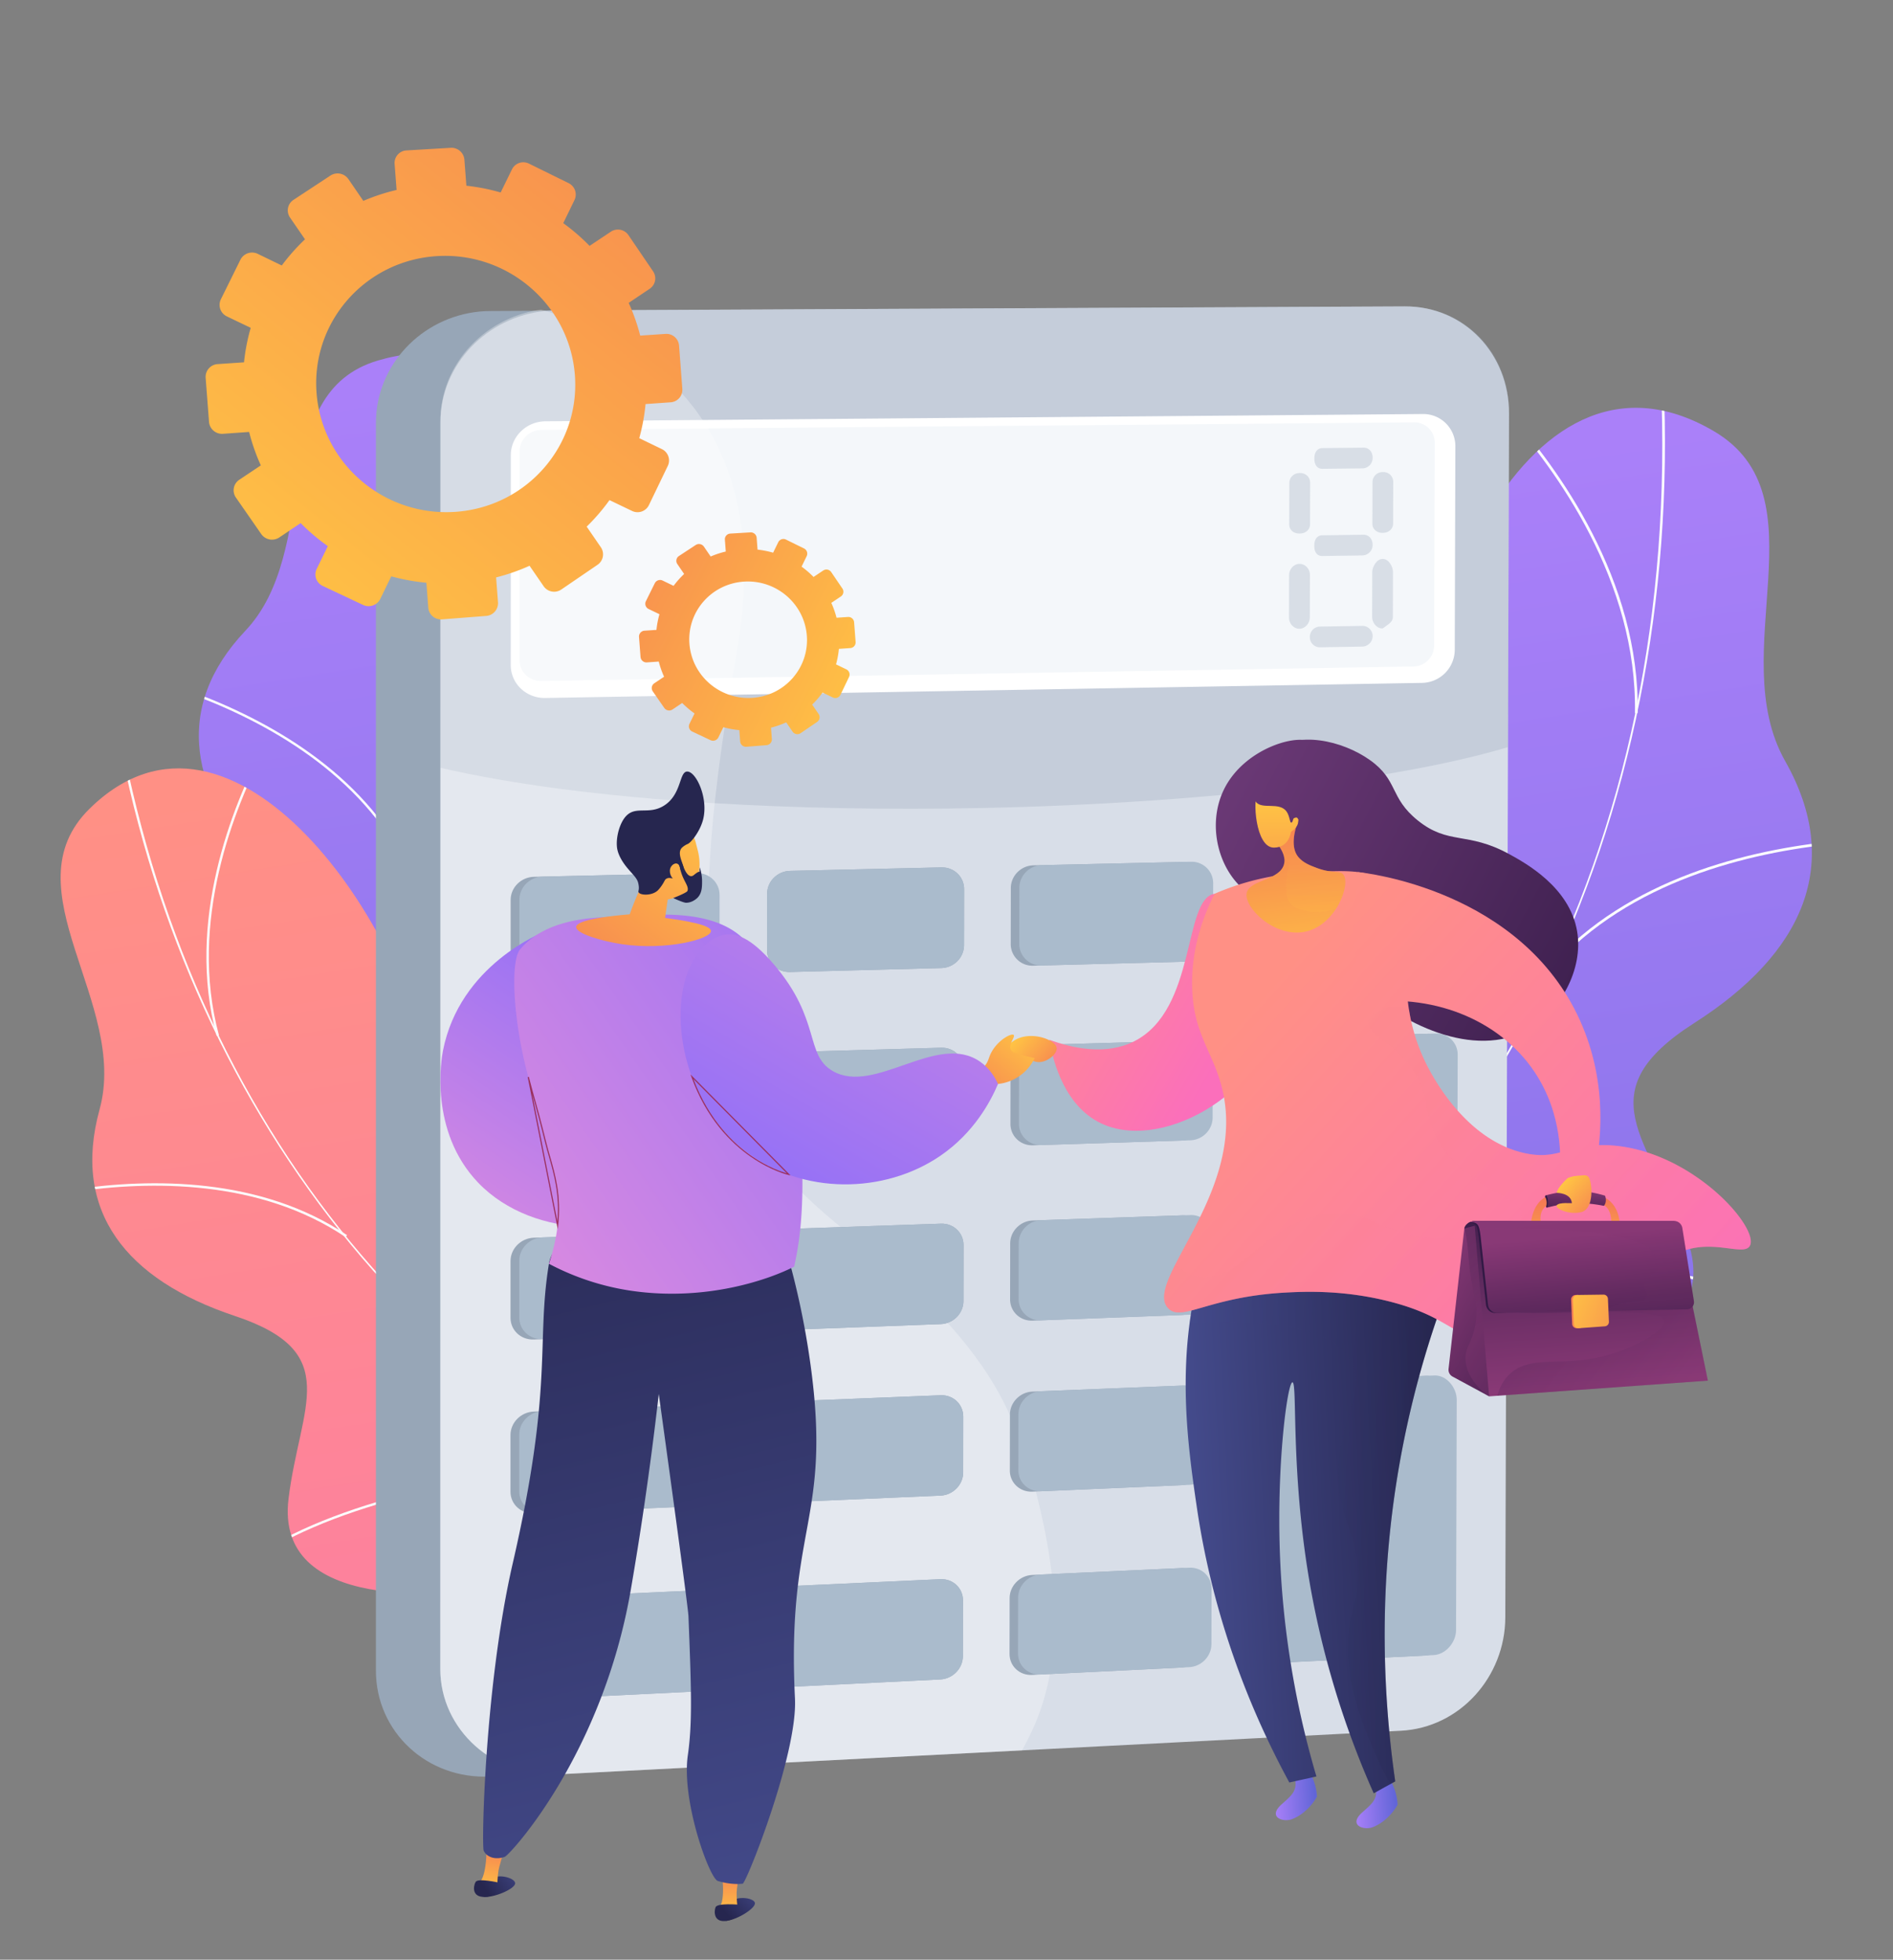 <svg xmlns="http://www.w3.org/2000/svg" xmlns:xlink="http://www.w3.org/1999/xlink" viewBox="0 0 2794.24 2892.15"><rect x="0" y="0" width="2794.24" height="2892.15" fill="#808080" stroke="none"/><defs><style>.cls-1{fill:url(#linear-gradient);}.cls-2{fill:url(#linear-gradient-2);}.cls-3{fill:url(#linear-gradient-3);}.cls-4{isolation:isolate;}.cls-18,.cls-5{mix-blend-mode:soft-light;}.cls-6{clip-path:url(#clip-path);}.cls-7{fill:#fcfdfe;}.cls-8{clip-path:url(#clip-path-2);}.cls-9{clip-path:url(#clip-path-3);}.cls-10,.cls-17{fill:#97a6b7;}.cls-11{fill:#d8dee8;}.cls-12,.cls-16,.cls-17,.cls-18,.cls-33,.cls-40{opacity:0.3;}.cls-12,.cls-15,.cls-23,.cls-29,.cls-33,.cls-40,.cls-42,.cls-46{mix-blend-mode:multiply;}.cls-13,.cls-18{fill:#fff;}.cls-14{fill:#f4f7fa;}.cls-19{fill:#abc;}.cls-20{fill:url(#linear-gradient-7);}.cls-21{fill:url(#linear-gradient-8);}.cls-22{fill:url(#linear-gradient-9);}.cls-23{opacity:0.25;fill:url(#linear-gradient-10);}.cls-24{fill:url(#linear-gradient-11);}.cls-25{fill:url(#linear-gradient-12);}.cls-26{fill:url(#linear-gradient-13);}.cls-27{fill:url(#linear-gradient-14);}.cls-28{fill:url(#linear-gradient-15);}.cls-29{opacity:0.4;fill:url(#linear-gradient-16);}.cls-30{fill:url(#linear-gradient-17);}.cls-31{fill:url(#linear-gradient-18);}.cls-32{fill:url(#linear-gradient-19);}.cls-33{fill:url(#linear-gradient-20);}.cls-34{fill:url(#linear-gradient-21);}.cls-35{fill:url(#linear-gradient-22);}.cls-36{fill:url(#linear-gradient-23);}.cls-37{fill:url(#linear-gradient-24);}.cls-38{fill:url(#linear-gradient-25);}.cls-39{fill:url(#linear-gradient-26);}.cls-40{fill:url(#linear-gradient-27);}.cls-41{fill:url(#linear-gradient-28);}.cls-42{opacity:0.2;}.cls-43{fill:url(#linear-gradient-29);}.cls-44{fill:url(#linear-gradient-30);}.cls-45{fill:url(#linear-gradient-31);}.cls-46{opacity:0.1;fill:url(#linear-gradient-32);}.cls-47{fill:url(#linear-gradient-33);}.cls-48{fill:url(#linear-gradient-34);}.cls-49{fill:url(#linear-gradient-35);}.cls-50{fill:url(#linear-gradient-36);}.cls-51{fill:url(#linear-gradient-37);}.cls-52{fill:url(#linear-gradient-38);}.cls-53{fill:url(#linear-gradient-39);}.cls-54{fill:url(#linear-gradient-40);}.cls-55{fill:url(#linear-gradient-41);}.cls-56{fill:url(#linear-gradient-42);}.cls-57{fill:url(#linear-gradient-43);}.cls-58{fill:url(#linear-gradient-44);}.cls-59{fill:url(#linear-gradient-45);}.cls-60{fill:url(#linear-gradient-46);}.cls-61{fill:url(#linear-gradient-47);}.cls-62{fill:#26264f;}.cls-63{fill:url(#linear-gradient-48);}.cls-64{fill:#9b305e;}.cls-65{fill:url(#linear-gradient-49);}.cls-66{fill:url(#linear-gradient-50);}.cls-67{fill:url(#linear-gradient-51);}</style><linearGradient id="linear-gradient" x1="532.76" y1="581.06" x2="1008.02" y2="3619.35" gradientUnits="userSpaceOnUse"><stop offset="0" stop-color="#aa80f9"/><stop offset="1" stop-color="#6165d7"/></linearGradient><linearGradient id="linear-gradient-2" x1="573.2" y1="1125.93" x2="997.91" y2="3841.03" gradientUnits="userSpaceOnUse"><stop offset="0" stop-color="#ff9085"/><stop offset="1" stop-color="#fb6fbb"/></linearGradient><linearGradient id="linear-gradient-3" x1="1980.07" y1="713.69" x2="2441.58" y2="3664.05" xlink:href="#linear-gradient"/><clipPath id="clip-path"><path class="cls-1" d="M844.53,2115c16.51,2.79,54.88-5.68,64-12,60.5-42.15,178.91-113.69,197.24-189.45,3.13-12.93-50.07-42.07-54.47-56.17-29.41-26.81-41.28-34.28-56.72-73.51-45.58-115.79,176.67-239.27-1-360.74-130.13-89-266.79-76.5-183.13-295.14s30.76-679.74-252.66-595.92c-162.66,48.11-83.22,280-195.63,398.84-106.82,112.94-83.84,239.77,33.21,362.85s22.75,161.43-57,275.41c-95.76,136.91,129.81,235.19,237.82,271.69C663.17,1870.23,864.83,2003.74,844.53,2115Z"/></clipPath><clipPath id="clip-path-2"><path class="cls-2" d="M1129.17,2456c15.88-5.28,45.77-30.79,50.82-40.65,33.61-65.63,104.51-184.42,85.09-259.91-3.31-12.89-64-13.61-74.47-24-38.56-9.84-52.55-10.87-84.61-38.24-94.64-80.8,43.52-294.22-170.38-318-156.68-17.39-271.45,57.84-300.35-174.47S343,986.31,132.23,1193.47c-121,118.9,58.11,286.27,14.73,444-41.23,149.88,38.66,251,199.81,304.68S442.7,2074,425.89,2212c-20.2,165.86,225.1,146.62,337.59,128.08C854.07,2325.18,1094.81,2348.28,1129.17,2456Z"/></clipPath><clipPath id="clip-path-3"><path class="cls-3" d="M1790.62,2283.17c-18.74-1.4-58.25-21-66.45-30.32-54.55-62.2-164.25-172-163.81-259.5.08-14.94,65.88-32.34,74.47-46.51,39.26-21.28,54.2-26.23,81.59-64.79,80.85-113.86-128-308.24,98.28-392.69,165.73-61.86,311.23-11.45,279-272.16s149.64-748.73,435.78-581.06c164.23,96.23,15.21,327.42,105.64,487.17,85.93,151.81,26.72,283.77-133.94,386.3s-68.27,169.72-12.14,315.35c67.42,174.94-204.77,221.23-332.26,231.88C2054.12,2065.41,1798.49,2156.52,1790.62,2283.17Z"/></clipPath><linearGradient id="linear-gradient-7" x1="1820.19" y1="2738.49" x2="1882.13" y2="2738.49" gradientTransform="matrix(1, -0.05, 0.05, 1, -77.95, -4.25)" xlink:href="#linear-gradient"/><linearGradient id="linear-gradient-8" x1="1938.45" y1="2756.5" x2="2000.39" y2="2756.5" gradientTransform="matrix(1, -0.05, 0.05, 1, -77.95, -4.25)" xlink:href="#linear-gradient"/><linearGradient id="linear-gradient-9" x1="1718.9" y1="2293.12" x2="2095.45" y2="2293.12" gradientTransform="matrix(1, -0.05, 0.05, 1, -77.95, -4.25)" gradientUnits="userSpaceOnUse"><stop offset="0" stop-color="#444b8c"/><stop offset="1" stop-color="#26264f"/></linearGradient><linearGradient id="linear-gradient-10" x1="1774.7" y1="2095.43" x2="2138.43" y2="2095.43" gradientTransform="translate(115.34 -45.72) rotate(3.96)" xlink:href="#linear-gradient-9"/><linearGradient id="linear-gradient-11" x1="2499.34" y1="1533.07" x2="1792.31" y2="1160.48" gradientTransform="translate(6.81)" gradientUnits="userSpaceOnUse"><stop offset="0" stop-color="#311944"/><stop offset="1" stop-color="#6b3976"/></linearGradient><linearGradient id="linear-gradient-12" x1="1736.4" y1="1227.02" x2="2090.99" y2="1384.61" gradientTransform="translate(-114.44 -59.87) rotate(6.29)" xlink:href="#linear-gradient-2"/><linearGradient id="linear-gradient-13" x1="2491.27" y1="1548.38" x2="1784.25" y2="1175.79" xlink:href="#linear-gradient-11"/><linearGradient id="linear-gradient-14" x1="1796.92" y1="1537.21" x2="2451.61" y2="2129.54" xlink:href="#linear-gradient-2"/><linearGradient id="linear-gradient-15" x1="311.97" y1="1462.41" x2="323.25" y2="1162.01" gradientTransform="matrix(-1, 0.09, 0.09, 1, 2113.08, -42.89)" gradientUnits="userSpaceOnUse"><stop offset="0" stop-color="#ffc444"/><stop offset="1" stop-color="#f36f56"/></linearGradient><linearGradient id="linear-gradient-16" x1="1919.66" y1="1399.2" x2="1928.9" y2="1153.18" gradientTransform="translate(6.81)" xlink:href="#linear-gradient-15"/><linearGradient id="linear-gradient-17" x1="50.18" y1="1160.82" x2="47.13" y2="1405.87" gradientTransform="matrix(-1, 0, 0, 1.04, 1939.68, -26.49)" xlink:href="#linear-gradient-15"/><linearGradient id="linear-gradient-18" x1="2514.9" y1="1503.55" x2="1807.88" y2="1130.96" xlink:href="#linear-gradient-11"/><linearGradient id="linear-gradient-19" x1="1498.26" y1="1533.31" x2="1569.97" y2="1598.19" gradientTransform="matrix(1, 0, 0, 1, 0, 0)" xlink:href="#linear-gradient-15"/><linearGradient id="linear-gradient-20" x1="1793.09" y1="1541.45" x2="2447.77" y2="2133.79" xlink:href="#linear-gradient-2"/><linearGradient id="linear-gradient-21" x1="2371.48" y1="1878.24" x2="2379.68" y2="1756.12" gradientTransform="matrix(1, 0, 0, 1, 0, 0)" xlink:href="#linear-gradient-15"/><linearGradient id="linear-gradient-22" x1="2321.32" y1="1837.07" x2="2327.19" y2="1749.7" gradientUnits="userSpaceOnUse"><stop offset="0.1" stop-color="#311944"/><stop offset="0.27" stop-color="#371b47"/><stop offset="0.48" stop-color="#462150"/><stop offset="0.72" stop-color="#612a5f"/><stop offset="0.97" stop-color="#853774"/><stop offset="1" stop-color="#893976"/></linearGradient><linearGradient id="linear-gradient-23" x1="2284.48" y1="1774.25" x2="2350.45" y2="1809.62" xlink:href="#linear-gradient-22"/><linearGradient id="linear-gradient-24" x1="2264.52" y1="1893.08" x2="2273.87" y2="1753.88" gradientTransform="matrix(1, 0, 0, 1, 0, 0)" xlink:href="#linear-gradient-15"/><linearGradient id="linear-gradient-25" x1="2180.93" y1="1882.32" x2="2144.47" y2="1549.06" gradientUnits="userSpaceOnUse"><stop offset="0.1" stop-color="#311944"/><stop offset="0.69" stop-color="#6d2f66"/><stop offset="1" stop-color="#893976"/></linearGradient><linearGradient id="linear-gradient-26" x1="2343.83" y1="2022.4" x2="2097.04" y2="1884.98" gradientUnits="userSpaceOnUse"><stop offset="0" stop-color="#311944"/><stop offset="1" stop-color="#893976"/></linearGradient><linearGradient id="linear-gradient-27" x1="2121.64" y1="1832.88" x2="2195" y2="1955.9" xlink:href="#linear-gradient-26"/><linearGradient id="linear-gradient-28" x1="2331.18" y1="1685.73" x2="2357.82" y2="2043.3" xlink:href="#linear-gradient-25"/><linearGradient id="linear-gradient-29" x1="2273.54" y1="1881.49" x2="2495.85" y2="2052.78" xlink:href="#linear-gradient-26"/><linearGradient id="linear-gradient-30" x1="2215.32" y1="1868.95" x2="2310.77" y2="1865.24" xlink:href="#linear-gradient-25"/><linearGradient id="linear-gradient-31" x1="2360.74" y1="2154.08" x2="2331.29" y2="1823.15" xlink:href="#linear-gradient-22"/><linearGradient id="linear-gradient-32" x1="2375.27" y1="2232.42" x2="2325.11" y2="1773.9" xlink:href="#linear-gradient-26"/><linearGradient id="linear-gradient-33" x1="2453.04" y1="1992.62" x2="2289.43" y2="1907.09" gradientTransform="matrix(1, 0, 0, 1, 0, 0)" xlink:href="#linear-gradient-15"/><linearGradient id="linear-gradient-34" x1="2305.91" y1="1920.23" x2="2474.48" y2="1980.55" gradientTransform="matrix(1, 0, 0, 1, 0, 0)" xlink:href="#linear-gradient-15"/><linearGradient id="linear-gradient-35" x1="2307.28" y1="1746.43" x2="2370.17" y2="1803.33" gradientTransform="matrix(1, 0, 0, 1, 0, 0)" xlink:href="#linear-gradient-15"/><linearGradient id="linear-gradient-36" x1="1991.46" y1="1312.71" x2="2669.91" y2="1926.55" xlink:href="#linear-gradient-2"/><linearGradient id="linear-gradient-37" x1="42.47" y1="1523.45" x2="150.75" y2="1659.68" gradientTransform="matrix(-1, 0, 0, 1, 1563.34, 0)" xlink:href="#linear-gradient-15"/><linearGradient id="linear-gradient-38" x1="661.23" y1="1894.82" x2="953.3" y2="1458.14" gradientUnits="userSpaceOnUse"><stop offset="0" stop-color="#e38ddd"/><stop offset="1" stop-color="#9571f6"/></linearGradient><linearGradient id="linear-gradient-39" x1="462.75" y1="2710.3" x2="512.27" y2="2754.35" gradientTransform="matrix(-0.99, -0.14, -0.14, 0.99, 1611.98, 137.44)" xlink:href="#linear-gradient-9"/><linearGradient id="linear-gradient-40" x1="-414.81" y1="2754.42" x2="-414.81" y2="2668.14" gradientTransform="matrix(-0.99, -0.14, -0.14, 0.99, 695.78, 7.92)" xlink:href="#linear-gradient-15"/><linearGradient id="linear-gradient-41" x1="467.73" y1="2704.7" x2="517.25" y2="2748.75" gradientTransform="matrix(-0.99, -0.14, -0.14, 0.99, 1611.98, 137.44)" xlink:href="#linear-gradient-9"/><linearGradient id="linear-gradient-42" x1="438.48" y1="2783.77" x2="488.01" y2="2827.82" gradientTransform="matrix(-1, 0, 0, 1, 1563.34, 0)" xlink:href="#linear-gradient-9"/><linearGradient id="linear-gradient-43" x1="-439.12" y1="2827.91" x2="-439.12" y2="2741.63" gradientTransform="matrix(-1, 0, 0, 1, 638.03, 0)" xlink:href="#linear-gradient-15"/><linearGradient id="linear-gradient-44" x1="859.53" y1="2867.48" x2="536.58" y2="1563.58" gradientTransform="translate(221.69)" xlink:href="#linear-gradient-9"/><linearGradient id="linear-gradient-45" x1="918.06" y1="1858.84" x2="224.84" y2="1376.73" gradientTransform="matrix(-1, 0, 0, 1, 1563.34, 0)" xlink:href="#linear-gradient-38"/><linearGradient id="linear-gradient-46" x1="443.46" y1="2778.17" x2="492.99" y2="2822.23" gradientTransform="matrix(-1, 0, 0, 1, 1563.34, 0)" xlink:href="#linear-gradient-9"/><linearGradient id="linear-gradient-47" x1="487.19" y1="1212.39" x2="755.4" y2="1549.83" gradientTransform="matrix(-1, 0, 0, 1, 1563.34, 0)" xlink:href="#linear-gradient-15"/><linearGradient id="linear-gradient-48" x1="498.5" y1="1203.4" x2="766.71" y2="1540.84" gradientTransform="matrix(-1, 0, 0, 1, 1563.34, 0)" xlink:href="#linear-gradient-15"/><linearGradient id="linear-gradient-49" x1="1498.44" y1="1079.88" x2="1121.31" y2="1729.22" xlink:href="#linear-gradient-38"/><linearGradient id="linear-gradient-50" x1="952.19" y1="-380.32" x2="-274.19" y2="-1123.31" gradientTransform="matrix(-0.13, 0.99, -0.99, -0.13, 120.68, -77.67)" xlink:href="#linear-gradient-15"/><linearGradient id="linear-gradient-51" x1="5019.76" y1="2890.7" x2="4454.87" y2="2548.47" gradientTransform="translate(-3937.63 -1466.19) rotate(-4.34)" xlink:href="#linear-gradient-15"/></defs><g class="cls-4"><g id="Illustration"><g class="cls-5"><path class="cls-1" d="M844.53,2115c16.51,2.79,54.88-5.68,64-12,60.5-42.15,178.91-113.69,197.24-189.45,3.13-12.93-50.07-42.07-54.47-56.17-29.41-26.81-41.28-34.28-56.72-73.51-45.58-115.79,176.67-239.27-1-360.74-130.13-89-266.79-76.5-183.13-295.14s30.76-679.74-252.66-595.92c-162.66,48.11-83.22,280-195.63,398.84-106.82,112.94-83.84,239.77,33.21,362.85s22.75,161.43-57,275.41c-95.76,136.91,129.81,235.19,237.82,271.69C663.17,1870.23,864.83,2003.74,844.53,2115Z"/><g class="cls-6"><path class="cls-7" d="M1003.18,2014.07l2.42-2.6c-401.29-373.63-537.43-944.85-364.17-1528l-3.41-1c-82.11,276.38-94.9,561-37,822.92C662,1580.77,801,1825.84,1003.18,2014.07Z"/><path class="cls-7" d="M292,1621.49c149.94-3.11,378.27,65.24,509,152.39l2-3c-131.23-87.48-360.48-156.1-511-153Z"/><path class="cls-7" d="M925.24,1939.83l3-1.84c-42-70-47-158.6-14.82-263.26,23.59-76.73,66.23-160.17,126.75-248l-2.93-2c-60.73,88.13-103.53,171.89-127.22,249C877.59,1779.35,882.69,1868.89,925.24,1939.83Z"/><path class="cls-7" d="M594.28,1267.85l3.14-1.67c-72.39-136.07-216.36-210.51-324.4-249l-1.19,3.36C379.27,1058.82,522.43,1132.79,594.28,1267.85Z"/><path class="cls-7" d="M565.74,916.19l3.48.79c38.54-169.3,178.4-286.17,258.33-340.77l-2-2.94C745.18,628.16,604.56,745.7,565.74,916.19Z"/></g></g><g class="cls-5"><path class="cls-2" d="M1129.17,2456c15.88-5.28,45.77-30.79,50.82-40.65,33.61-65.63,104.51-184.42,85.09-259.91-3.31-12.89-64-13.61-74.47-24-38.56-9.84-52.55-10.87-84.61-38.24-94.64-80.8,43.52-294.22-170.38-318-156.68-17.39-271.45,57.84-300.35-174.47S343,986.31,132.23,1193.47c-121,118.9,58.11,286.27,14.73,444-41.23,149.88,38.66,251,199.81,304.68S442.7,2074,425.89,2212c-20.2,165.86,225.1,146.62,337.59,128.08C854.07,2325.18,1094.81,2348.28,1129.17,2456Z"/><g class="cls-8"><path class="cls-7" d="M1221.79,2292.39l.91-3.44c-529.79-141.24-918.38-581.5-1039.46-1177.7l-3.49.7c57.39,282.56,179.82,539.76,354,743.79C717,2070.24,954.88,2221.23,1221.79,2292.39Z"/><path class="cls-7" d="M409.58,2280c130.89-73.21,364.56-120.16,520.89-104.66l.35-3.54c-156.94-15.56-391.55,31.58-523,105.09Z"/><path class="cls-7" d="M1118.1,2263.47l1.84-3c-70-42.08-116-117.92-136.79-225.42-15.24-78.82-16.8-172.51-4.65-278.47l-3.54-.41c-12.19,106.32-10.61,200.38,4.69,279.56C1000.63,2144.21,1047.22,2220.85,1118.1,2263.47Z"/><path class="cls-7" d="M510.2,1825.82l2-3c-127.84-86.1-289.9-84.16-403.35-67.36l.52,3.52C222.18,1742.33,383.31,1740.36,510.2,1825.82Z"/><path class="cls-7" d="M319.77,1528.8l3.43-.93c-45.52-167.56,23-336.44,67.92-422.19L388,1104C342.82,1190.24,273.93,1360.07,319.77,1528.8Z"/></g></g><g class="cls-5"><path class="cls-3" d="M1790.62,2283.17c-18.74-1.4-58.25-21-66.45-30.32-54.55-62.2-164.25-172-163.81-259.5.08-14.94,65.88-32.34,74.47-46.51,39.26-21.28,54.2-26.23,81.59-64.79,80.85-113.86-128-308.24,98.28-392.69,165.73-61.86,311.23-11.45,279-272.16s149.64-748.73,435.78-581.06c164.23,96.23,15.21,327.42,105.64,487.17,85.93,151.81,26.72,283.77-133.94,386.3s-68.27,169.72-12.14,315.35c67.42,174.94-204.77,221.23-332.26,231.88C2054.12,2065.41,1798.49,2156.52,1790.62,2283.17Z"/><g class="cls-9"><path class="cls-7" d="M1645,2130.49l-1.94-3.49c537.8-298.87,840-884.42,808.4-1566.36l4-.19c15,323.19-47.77,636.61-181.46,906.38C2133.44,1750.44,1915.94,1979.92,1645,2130.49Z"/><path class="cls-7" d="M2525.41,1894.46c-162.48-43.79-429.62-30.85-595.49,28.85l-1.35-3.76c166.52-59.94,434.73-72.92,597.88-29Z"/><path class="cls-7" d="M1749.9,2070.61l-2.83-2.82c64.62-65,93.92-160.1,87.08-282.77-5-90-29-192.33-71.25-304.3l3.74-1.41c42.4,112.35,66.46,215.13,71.49,305.48C1845,1908.64,1815.36,2004.81,1749.9,2070.61Z"/><path class="cls-7" d="M2291.48,1427.8l-3-2.67c115.52-128.72,292.41-171,420.46-183.82l.39,4C2582,1258,2406.13,1300,2291.48,1427.8Z"/><path class="cls-7" d="M2417.31,1052.42l-4-.08c3.63-194.8-117.22-359.79-189.59-440.8l3-2.67C2299.45,690.32,2421,856.25,2417.31,1052.42Z"/></g></g><path class="cls-10" d="M2135.23,611.12,2130,2389.71c-.26,87.19-70.49,162.94-158.17,167.47L723.66,2621.76c-93,4.81-168.78-65.93-168.78-156.18V624.29c0-85.46,67.22-155.95,152.85-164.49,5.47-.55,11-.74,16.65-.77l1253-6C2065.39,452.63,2135.49,523.29,2135.23,611.12Z"/><path class="cls-11" d="M2227.42,610.17l-5.46,1777c-.27,87.12-66.73,162.6-154.23,167.12l-1245.6,64.39c-92.81,4.8-172.24-65.68-172.23-155.85l.25-1839.54c0-85.39,69-155.82,154.44-164.35,5.46-.55,12.93-.75,18.53-.77l1250.47-6C2161.43,451.8,2227.69,522.42,2227.42,610.17Z"/><g class="cls-12"><path class="cls-10" d="M2227.43,607.65l-1.37,446.66-1576,28.82.06-462.42c0-83.34,65.83-151.15,148.39-162.3,7.39-1,16.89-.17,24.58-.2l1250.47-6C2161.43,451.8,2227.7,519.9,2227.43,607.65Z"/><path class="cls-10" d="M2226.48,917l-.57,185.6c-158.35,47.6-446.64,82.94-772.48,89.78-142.27,3-278.86.29-401.51-7.18-162.17-9.88-298.08-28.06-401.84-52.08l0-192.14c39-9.49,74.87-18.31,117.53-26.55,93.07-18,205.69-32.81,329.48-43.37,111.25-9.51,232.69-15.52,358.71-17.22,163.32-2.22,316.16,3,448.43,14.16,10.33.85,20.64,1.77,30.7,2.69,31.8,3,62.4,6.25,91.53,9.89,10.32,1.27,20.49,2.59,30.44,4,22.9,3.13,42.61,6.49,63.5,10C2160.53,901.39,2196.16,908.89,2226.48,917Z"/></g><path class="cls-13" d="M2147.36,959a49.17,49.17,0,0,1-48.12,48.82L804.78,1030.09c-28.1.48-50.9-21.28-50.89-48.61l.1-309.72c0-27.36,22.84-49.74,51-50L2100.37,611a47.38,47.38,0,0,1,47.87,47.65Z"/><path class="cls-14" d="M2116.92,952.8a31.06,31.06,0,0,1-30.42,30.84L799,1005.08c-17.75.29-32.14-13.46-32.13-30.71l.1-308.4c0-17.28,14.42-31.41,32.18-31.56l1288.4-11.09a29.94,29.94,0,0,1,30.26,30.11Z"/><g class="cls-15"><g class="cls-16"><path class="cls-10" d="M1933.76,773.73c0,8.27-6.76,13.64-15.06,13.7h-.7c-8.3.07-15-5.07-15-13.35l.15-61.46c0-8.28,6.78-14.49,15.08-14.58h.7c8.3-.09,15,6,15,14.26Z"/><path class="cls-10" d="M2056.38,772.51c0,8.25-6.73,13.85-15,13.92h-.69c-8.26.06-14.93-5.31-14.91-13.56l.16-61.48a14.88,14.88,0,0,1,15-14.72h.69a14.4,14.4,0,0,1,14.91,14.41Z"/></g><path class="cls-17" d="M1933.42,911.35c0,8.26-6.76,16.53-15.06,16.56h-.7c-8.3,0-15-7.84-15-16.11l.15-63.24c0-8.27,6.77-16.37,15.07-16.42h.7c8.3,0,15,7.75,15,16Z"/><path class="cls-17" d="M2056,910.23c0,8.25-6.73,10.8-15,17.25h-.69c-8.26,0-14.94-8.55-14.92-16.79l.17-66.24c0-8.25,6.74-19.49,15-19.55h.69c8.25-.06,14.92,10.89,14.9,19.14Z"/><path class="cls-17" d="M2026.12,804.56a15.46,15.46,0,0,1-15.21,15.19l-59,.83c-8.3.11-11.9-6.48-11.9-14.75v-.69c0-8.28,3.57-15.07,11.87-15.17l60.66-.81c8.27-.1,13.53,6.46,13.53,14.71Z"/><path class="cls-17" d="M2026.12,676.11a15.25,15.25,0,0,1-15,15.15l-59,.64c-8.3.08-12-6.55-12-14.82v-.69c0-8.28,3.74-15,12-15.12l60.59-.62c8.27-.08,13.44,6.51,13.44,14.77Z"/><path class="cls-17" d="M2026.12,939.07c0,8.25-7.13,15.09-15.39,15.22l-62.16,1a14.8,14.8,0,0,1-15.12-14.74v-.69a15.23,15.23,0,0,1,15-15.16l62.38-1a14.93,14.93,0,0,1,15.29,14.68Z"/></g><path class="cls-18" d="M1550.23,2467.67c-5.14,29-13.62,58.14-26.33,85.46-4.52,9.7-9.63,19.81-15.23,30.1l-686.54,35.49c-92.81,4.8-172.24-65.68-172.23-155.85l.25-1842.16c0-83.34,65.83-152.55,148.39-163.71,2,.59,5,1.23,7,1.87,87.23,27.34,182.69,78.51,239.9,174.35,35.83,59.94,57.15,137.47,52.37,237.86a693.69,693.69,0,0,1-8.94,82.6q-4.28,25.4-8.58,51.86-5.43,33-10.64,67.41c-5.51,36.64-10.58,74.23-14.66,112.22-3.9,36.41-6.86,73.21-8.35,109.92-.27,7.09-.51,14.21-.68,21.29-.57,23-.51,45.84.32,68.53q.81,23.31,2.73,46.28c7.28,86.18,27,168.54,66.42,240.73,29.87,54.61,74.91,97,122.3,136.32,12.51,10.38,25.18,20.57,37.79,30.73,43.28,34.87,84.6,71,121.43,111.39l2.7,3a630.78,630.78,0,0,1,50,62.76,472.62,472.62,0,0,1,43.5,77.6q7,15.56,12.9,31.61c6.86,18.33,12.75,37.13,17.89,56.29q3.48,12.89,6.73,26.14a6,6,0,0,1,.26,1c8.7,35,16.21,71.57,20.85,108.61C1558,2367.45,1559,2418.41,1550.23,2467.67Z"/><g class="cls-15"><path class="cls-10" d="M1049.34,1404.54c0,18.27-15.21,33.48-33.94,34l-227.36,6c-18.94.49-34.29-14-34.29-32.41l0-84c0-18.4,15.38-33.66,34.32-34.1l227.42-5.21c18.74-.43,33.91,14,33.89,32.33Z"/><path class="cls-10" d="M1423,1395c0,18.12-15,33.21-33.41,33.69l-223.66,5.86c-18.63.48-33.72-13.91-33.7-32.15l.08-83.31c0-18.25,15.15-33.39,33.79-33.82l223.71-5.13c18.44-.42,33.35,13.94,33.32,32.07Z"/><path class="cls-10" d="M1778.17,1386a33.85,33.85,0,0,1-32.91,33.43l-220.16,5.76a31.91,31.91,0,0,1-33.16-31.9l.15-82.66c0-18.1,14.93-33.12,33.27-33.54l220.22-5a31.75,31.75,0,0,1,32.78,31.83Z"/><path class="cls-10" d="M2140.05,1376.77a33.46,33.46,0,0,1-32.4,33.15L1891,1415.59a31.5,31.5,0,0,1-32.6-31.65l.2-82a33.62,33.62,0,0,1,32.76-33.27l216.69-5a31.32,31.32,0,0,1,32.23,31.57Z"/><path class="cls-10" d="M1049.1,1672.49c0,18.26-15.2,33.54-33.92,34.14l-227.25,7.28c-18.92.61-34.27-13.8-34.27-32.17l0-83.91c0-18.38,15.37-33.73,34.3-34.27L1015.3,1557c18.73-.54,33.89,13.83,33.88,32.09Z"/><path class="cls-10" d="M1422.54,1660.8c0,18.11-15,33.27-33.4,33.86l-223.54,7.16c-18.62.59-33.71-13.7-33.69-31.92l.09-83.23c0-18.23,15.14-33.44,33.76-34l223.61-6.43c18.43-.53,33.33,13.73,33.3,31.84Z"/><path class="cls-10" d="M1777.58,1649.69c0,18-14.76,33-32.89,33.58l-220.06,7c-18.33.59-33.17-13.59-33.14-31.68l.14-82.57c0-18.09,14.93-33.18,33.26-33.71L1745,1536a31.5,31.5,0,0,1,32.76,31.6Z"/><path class="cls-10" d="M2139.29,1638.37a33.68,33.68,0,0,1-32.39,33.3l-216.53,6.94a31.27,31.27,0,0,1-32.59-31.43l.2-81.91a33.84,33.84,0,0,1,32.75-33.43l216.58-6.23a31.1,31.1,0,0,1,32.22,31.36Z"/><path class="cls-10" d="M1048.87,1934c0,18.24-15.19,33.59-33.9,34.3l-227.14,8.57c-18.92.71-34.26-13.59-34.25-31.95l0-83.83c0-18.36,15.37-33.78,34.29-34.43l227.2-7.83c18.72-.65,33.87,13.62,33.86,31.87Z"/><path class="cls-10" d="M1422.13,1920.14c0,18.09-15,33.32-33.38,34l-223.44,8.43c-18.61.7-33.69-13.49-33.67-31.7l.09-83.14c0-18.22,15.13-33.5,33.75-34.14l223.5-7.71c18.41-.63,33.31,13.53,33.28,31.62Z"/><path class="cls-10" d="M1777,1907c0,18-14.76,33.06-32.88,33.74l-220,8.3c-18.32.69-33.15-13.39-33.12-31.46l.14-82.49c0-18.07,14.92-33.24,33.24-33.87l220-7.58a31.25,31.25,0,0,1,32.74,31.38Z"/><path class="cls-10" d="M2138.55,1893.63a33.89,33.89,0,0,1-32.38,33.46l-216.43,8.17a31,31,0,0,1-32.57-31.22l.2-81.83a34,34,0,0,1,32.73-33.58l216.48-7.46a30.84,30.84,0,0,1,32.2,31.14Z"/><path class="cls-10" d="M1048.65,2189c0,18.22-15.19,33.65-33.89,34.46l-227,9.83c-18.91.81-34.24-13.39-34.24-31.73l0-83.75c0-18.34,15.36-33.83,34.27-34.59l227.09-9.09c18.71-.75,33.86,13.42,33.84,31.65Z"/><path class="cls-10" d="M1421.73,2173.07c0,18.07-15,33.37-33.36,34.16L1165,2216.9c-18.6.81-33.67-13.28-33.65-31.47l.08-83.07c0-18.2,15.13-33.55,33.74-34.3l223.39-8.94c18.41-.74,33.3,13.32,33.27,31.41Z"/><path class="cls-10" d="M1776.45,2158c0,17.93-14.75,33.1-32.87,33.89l-219.85,9.51c-18.31.8-33.14-13.19-33.11-31.24l.14-82.41c0-18.06,14.91-33.29,33.23-34l219.91-8.8a31,31,0,0,1,32.73,31.17Z"/><path class="cls-10" d="M1048.41,2462.33c0,18.2-15.18,33.7-33.88,34.63l-226.91,11.17c-18.9.93-34.22-13.16-34.22-31.48l0-83.67c0-18.32,15.35-33.89,34.25-34.76l227-10.44c18.7-.86,33.84,13.21,33.82,31.42Z"/><path class="cls-10" d="M1421.3,2444.23c0,18.06-15,33.43-33.34,34.33l-223.23,11c-18.59.91-33.65-13.07-33.63-31.24l.08-83c0-18.17,15.12-33.6,33.72-34.46l223.28-10.27c18.4-.85,33.28,13.11,33.25,31.17Z"/><path class="cls-10" d="M1775.84,2427c0,17.92-14.74,33.16-32.85,34.06l-219.74,10.82c-18.3.9-33.12-13-33.09-31l.14-82.33c0-18,14.9-33.34,33.21-34.19l219.8-10.11c18.12-.83,32.76,13,32.72,30.95Z"/><path class="cls-10" d="M2104.78,2030.45l-216.4,8.66c-18,.72-31.58,20.71-31.63,38.62l-.11,46.05-.09,38.45-.41,173.6-.12,51.07-.08,33.36c0,17.88,13.42,34.59,31.42,33.7l216.24-10.65c17.82-.87,33.4-18.91,33.45-36.68l.1-33.15.15-50.75.5-172.52.11-38.21.13-45.77C2138.1,2048.44,2122.61,2029.73,2104.78,2030.45Z"/></g><path class="cls-19" d="M1062.1,1404.21c0,18.27-15.19,33.48-33.92,34l-227.23,6c-18.93.49-34.27-14-34.27-32.4l0-84c0-18.4,15.37-33.66,34.3-34.09l227.3-5.21c18.73-.43,33.89,14,33.87,32.32Z"/><path class="cls-19" d="M1423,1395c0,18.12-15,33.21-33.41,33.69l-223.66,5.86c-18.63.48-33.72-13.91-33.7-32.15l.08-83.31c0-18.25,15.15-33.39,33.79-33.82l223.71-5.13c18.44-.42,33.35,13.94,33.32,32.07Z"/><path class="cls-19" d="M1790.54,1385.67a33.83,33.83,0,0,1-32.9,33.41l-220,5.76a31.89,31.89,0,0,1-33.14-31.89l.15-82.63c0-18.1,14.92-33.12,33.25-33.54l220.11-5a31.72,31.72,0,0,1,32.75,31.82Z"/><path class="cls-19" d="M2152.22,1376.46a33.45,33.45,0,0,1-32.39,33.14l-216.52,5.67a31.48,31.48,0,0,1-32.58-31.64l.2-82a33.6,33.6,0,0,1,32.75-33.26l216.57-5a31.31,31.31,0,0,1,32.21,31.56Z"/><path class="cls-19" d="M1061.86,1672.09c0,18.25-15.19,33.54-33.9,34.13l-227.12,7.28c-18.92.6-34.26-13.79-34.25-32.16l0-83.89c0-18.38,15.36-33.72,34.28-34.26l227.18-6.54c18.72-.54,33.87,13.83,33.86,32.09Z"/><path class="cls-19" d="M1422.54,1660.8c0,18.11-15,33.27-33.4,33.86l-223.54,7.16c-18.62.59-33.71-13.7-33.69-31.92l.09-83.23c0-18.23,15.14-33.44,33.76-34l223.61-6.43c18.43-.53,33.33,13.73,33.3,31.84Z"/><path class="cls-19" d="M1789.94,1649.3c0,18-14.75,33-32.88,33.58l-219.94,7c-18.31.59-33.15-13.59-33.11-31.67l.14-82.55c0-18.08,14.92-33.17,33.24-33.7l220-6.32a31.48,31.48,0,0,1,32.75,31.59Z"/><path class="cls-19" d="M2151.45,1638a33.66,33.66,0,0,1-32.38,33.29l-216.41,6.93a31.23,31.23,0,0,1-32.56-31.42l.19-81.89a33.83,33.83,0,0,1,32.73-33.41l216.47-6.23a31.08,31.08,0,0,1,32.2,31.35Z"/><path class="cls-19" d="M1061.63,1933.48c0,18.24-15.19,33.59-33.89,34.3l-227,8.56c-18.91.71-34.24-13.58-34.23-31.93l0-83.81c0-18.36,15.36-33.77,34.27-34.42l227.07-7.83c18.71-.64,33.86,13.62,33.84,31.86Z"/><path class="cls-19" d="M1422.13,1920.14c0,18.09-15,33.32-33.38,34l-223.44,8.43c-18.61.7-33.69-13.49-33.67-31.7l.09-83.14c0-18.22,15.13-33.5,33.75-34.14l223.5-7.71c18.41-.63,33.31,13.53,33.28,31.62Z"/><path class="cls-19" d="M1789.36,1906.55c0,18-14.75,33-32.87,33.73l-219.83,8.3c-18.31.69-33.13-13.39-33.1-31.45l.14-82.47c0-18.07,14.91-33.23,33.23-33.86l219.89-7.58a31.25,31.25,0,0,1,32.72,31.38Z"/><path class="cls-19" d="M2150.7,1893.18a33.87,33.87,0,0,1-32.36,33.45L1902,1934.79a31,31,0,0,1-32.55-31.2l.19-81.81a34,34,0,0,1,32.72-33.57l216.37-7.46a30.84,30.84,0,0,1,32.18,31.13Z"/><path class="cls-19" d="M1061.39,2188.41c0,18.21-15.17,33.64-33.87,34.45l-226.9,9.82c-18.9.82-34.22-13.38-34.22-31.72l0-83.72c0-18.34,15.35-33.83,34.25-34.58l227-9.09c18.7-.75,33.84,13.42,33.82,31.64Z"/><path class="cls-19" d="M1421.73,2173.07c0,18.07-15,33.37-33.36,34.16L1165,2216.9c-18.6.81-33.67-13.28-33.65-31.47l.08-83.07c0-18.2,15.13-33.55,33.74-34.3l223.39-8.94c18.41-.74,33.3,13.32,33.27,31.41Z"/><path class="cls-19" d="M1788.79,2157.44c0,17.93-14.74,33.1-32.85,33.88l-219.73,9.51c-18.3.8-33.12-13.19-33.09-31.23l.14-82.39c0-18.05,14.91-33.28,33.21-34l219.79-8.8c18.12-.72,32.76,13.23,32.72,31.16Z"/><path class="cls-19" d="M1061.15,2461.71c0,18.2-15.17,33.7-33.86,34.62L800.51,2507.5c-18.89.93-34.21-13.16-34.2-31.48l0-83.64c0-18.32,15.34-33.88,34.23-34.75l226.85-10.43c18.69-.86,33.82,13.2,33.8,31.4Z"/><path class="cls-19" d="M1421.3,2444.23c0,18.06-15,33.43-33.34,34.33l-223.23,11c-18.59.91-33.65-13.07-33.63-31.24l.08-83c0-18.17,15.12-33.6,33.72-34.46l223.28-10.27c18.4-.85,33.28,13.11,33.25,31.17Z"/><path class="cls-19" d="M1788.18,2426.42c0,17.92-14.73,33.16-32.83,34l-219.62,10.81c-18.3.91-33.11-13-33.08-31l.15-82.31c0-18,14.89-33.33,33.19-34.17l219.68-10.11c18.11-.83,32.74,13,32.7,30.94Z"/><path class="cls-19" d="M2117.39,2029.94l-216.28,8.66c-18,.72-32,20.72-32,38.63l-.11,46-.1,38.44-.41,173.55-.13,51-.08,33.35c0,17.88,13.86,34.56,31.85,33.68l216.12-10.65c17.81-.87,32.94-18.88,33-36.65l.1-33.14.15-50.73.51-172.48.11-38.2.13-45.75C2150.25,2048,2135.21,2029.23,2117.39,2029.94Z"/><path class="cls-20" d="M1929.6,2609.38a83.66,83.66,0,0,1,12.22,27.5,82.48,82.48,0,0,1,2.14,14.45c-2.64,5.64-16,25.7-37.08,33.51-13.05,4.83-36.74-3.09-14.47-22.54s25.39-23.76,11.76-62.14c-3.5-9.87-3.36-13.71-1.88-14.68C1905.75,2583.21,1918.89,2597.1,1929.6,2609.38Z"/><path class="cls-21" d="M2048.63,2621.27a83.34,83.34,0,0,1,12.23,27.5,81.23,81.23,0,0,1,2.13,14.44c-2.63,5.64-16,25.7-37.07,33.51-13.05,4.83-36.75-3.09-14.47-22.53s25.38-23.76,11.76-62.14c-3.5-9.88-3.37-13.72-1.88-14.69C2024.79,2595.09,2037.93,2609,2048.63,2621.27Z"/><path class="cls-22" d="M2091.07,1795.13q15,75.27,30,150.53a1434.94,1434.94,0,0,0-44,157.61c-44.72,204.68-37.46,387.06-17.6,525.74l-31.74,17.6A1317.27,1317.27,0,0,1,1932,2328.74c-26.94-161.32-16.72-288.51-24.19-288.7-7.15-.18-23.18,116.48-18.69,248.93a1336.63,1336.63,0,0,0,54.05,332.77l-40,8.89c-54.24-99.75-111.43-236.63-136.3-404.57-17.26-116.63-38.23-271.64,34.5-434.78,7.26-16.29,33.31-52.79,38.13-61.76C1929.78,1743.62,2000.79,1781,2091.07,1795.13Z"/><path class="cls-23" d="M2077.12,2103.27a1434.94,1434.94,0,0,1,44-157.61q-15-75.27-30-150.53c-90.28-14.1-161.29-51.51-251.57-65.61-4.82,9-30.87,45.47-38.13,61.76a581.91,581.91,0,0,0-45.31,161c173.47-7.83,224.93,26.59,239.89,59.42,23.82,52.28-41.28,108.34-13.92,214.84,8.22,32,19.4,47.57,22,88,3.45,53-13.69,58.73-14.56,112.8-1,59.15,18.69,107.69,34.79,147.52a514.64,514.64,0,0,0,27.9,58.2l7.32-4.06C2039.66,2490.33,2032.4,2308,2077.12,2103.27Z"/><path class="cls-24" d="M1937.63,1097.33c6.31,6.83-.89,17.61,1.21,53.93a256.68,256.68,0,0,0,5.53,40.1c1.24,8.88,2.6,17.09,4.05,24.31,1.06,5.3,2,9.43,3.27,13.81a172.67,172.67,0,0,0,8.59,23.71,1.06,1.06,0,0,1-.44,1.36l-.09,0a1.06,1.06,0,0,1-1.4-.53,174.4,174.4,0,0,1-8.7-24c-1.24-4.43-2.23-8.6-3.31-14-.76-3.81-1.5-7.9-2.21-12.2a114.6,114.6,0,0,0,6.85,40.51c17.58,49.73-18.53,87.41-49.6,92-35.82,5.29-63.17-20.7-71.68-29.25-34.3-34.46-46.51-95.15-22.56-142.94C1838.52,1101.59,1922.18,1080.6,1937.63,1097.33Z"/><path class="cls-25" d="M1549,1534.59c3.39,20.85,17.31,91.38,71.38,120.77,89.07,48.42,245.42-40.61,263.84-157,14.08-89-53.79-184.8-91.29-179.31-47.08,6.88-25.81,170.43-118.54,217.62C1632,1558.22,1582.67,1546.77,1549,1534.59Z"/><path class="cls-26" d="M1851.72,1155.87c1-5.86,5.51-29.83,25.28-46.61,37.5-31.83,104.51-16.35,145,12.37,42.35,30,28.65,55.29,70.73,89.17,45.71,36.8,72.94,15.84,134.67,49.56,24.28,13.27,89.71,49,100.59,114.24,9.41,56.35-24.82,117.31-71.63,144.31C2176.2,1565.13,2064,1509,2008,1452.57c-53.74-54.16-23.11-72-102.64-179.07C1876.6,1234.77,1844.63,1199.67,1851.72,1155.87Z"/><path class="cls-27" d="M1792.94,1319a383,383,0,0,1,130.35-31c57-3.2,96.68-7,123.93,16.36,58,49.61-1.14,141.65,56.11,261.88,7.26,15.24,56.83,115.86,147.3,135.61,51.14,11.16,64.53-14.61,123.93-11.69,121.1,5.94,222.18,120.74,208.57,148.09-9.11,18.3-63-15.82-115.05,15.86-48,29.24-32.83,77-79.49,114.29-53.56,42.79-133.4,27.66-168.35,21-75.8-14.36-77.95-44.63-166-67.8-69.4-18.27-129-15.52-156.66-14-113.27,6.08-152.93,43.75-173,23.38-38.82-39.38,117.23-172.07,79.36-324.62-13.91-56-43.34-80.72-44.29-152.36C1758.87,1397.06,1777.11,1350.11,1792.94,1319Z"/><path class="cls-28" d="M1917,1208.65c-7,18.76-12.06,41.86-.83,55.83,6.85,8.52,17.14,12.59,27.28,16.38,24,9,34.06,3.26,39.27,9.67,11.47,14.09-10.59,74.68-55.8,84.43-45,9.7-91.31-35.61-86.63-57.27,4.22-19.54,49.63-18.25,55.17-43,2.79-12.45-6-25-13.39-33.4l-5.32,1Z"/><path class="cls-29" d="M1982.71,1290.53c-5.21-6.4-15.31-.71-39.27-9.67-10.14-3.79-20.43-7.86-27.28-16.38-11.23-14-6.12-37.07.83-55.83l-40.25,33.7,5.32-1c5.88,6.64,12.52,16,13.66,25.72a37.64,37.64,0,0,1,8.39,6.09,99.78,99.78,0,0,0-5.54,32.08c0,11.34-.08,19.76,5.54,27.12,6.14,8,15.41,10.12,23.52,11.94,18,4,34.1.41,44.52-3.26C1985,1321,1989.15,1298.44,1982.71,1290.53Z"/><path class="cls-30" d="M1905.48,1227.83s-2.29,23-25,23.1c-28,.15-31.14-73.83-24.33-78.06,7.91-4.9,14.83,7.11,33.23,2.92,7.75-1.76,14.44-11.73,18.37-1,4.47,12.22.69,33.85.69,33.85s6.67-5.5,7.69,1.11C1917.42,1218.41,1910.93,1223.82,1905.48,1227.83Z"/><path class="cls-31" d="M1861.12,1147.45c-8.89,9.07-13.8,26.67-7.63,35.52,8.86,12.72,35.06-.56,45.78,15,4.69,6.82,4.42,16.29,6.86,16.13,2-.13,3.21-6.68,4.37-12.08,6.41-29.74,13.82-33.08,11.56-41.59C1917.47,1143.11,1879.39,1128.81,1861.12,1147.45Z"/><path class="cls-32" d="M1478.69,1561c1.79-5.79,6.42-17.67,17.89-25.14,23.69-15.43,61.16-2,63.13,10.52,1.29,8.2-12,20-24.55,21-11.3.93-16.09-7.33-31.56-9.36A53.72,53.72,0,0,0,1478.69,1561Z"/><path class="cls-33" d="M2374.56,1690.18c-59.4-2.92-72.79,22.85-123.93,11.69-90.47-19.75-140-120.37-147.3-135.61a274.65,274.65,0,0,1-23.41-75.41,44,44,0,0,0-14.67-4.76c-19.48-2.65-42.25,7.76-44.92,21.71-3.84,20,37.85,29.3,66.63,73.65,23.63,36.41,12.94,52.22,29.23,88.85,37.31,83.88,134.89,94.31,129.77,123.93-4,23.24-67,33.35-109.9,33.9-91.2,1.16-104.25-40.8-168.34-37.41-98.7,5.22-136,108.35-202.25,92.36-11.79-2.85-22-8.91-30.78-16.66-14.9,29.55-22.63,51.92-10.14,64.59,20.09,20.37,59.75-17.3,173-23.38,27.62-1.49,87.26-4.24,156.66,14,88.06,23.17,90.21,53.44,166,67.8,35,6.62,114.79,21.75,168.35-21,46.66-37.29,31.44-85.05,79.49-114.29,52.06-31.68,105.94,2.44,115.05-15.86C2596.74,1810.92,2495.66,1696.12,2374.56,1690.18Z"/><path class="cls-34" d="M2365.56,1766.15s22.9,6.4,25.33,39.49c-3.74-.26-12.47,0-12.47,0s1.61-24.06-14.68-28.74C2365.05,1774.1,2365.56,1766.15,2365.56,1766.15Z"/><path class="cls-35" d="M2281.53,1764.17q.85,9,1.72,18.07c11.31-2.71,23.69-5.85,37-6.42a192.93,192.93,0,0,1,47.28,3.82,12.63,12.63,0,0,0,2.57-5.57,16.53,16.53,0,0,0-1-9.49,163.19,163.19,0,0,0-23.35-5.33C2321.8,1755.63,2300.14,1759.22,2281.53,1764.17Z"/><path class="cls-36" d="M2280.47,1769.39c0-2.18.22-4.9,1.06-5.22s1.87,1.67,2.32,2.76c.2.46.62,1.56.88,5.07a23.67,23.67,0,0,1-.42,8.13c-.22.83-.56,2.08-1.06,2.11s-.77-.77-1.29-2.29A30.52,30.52,0,0,1,2280.47,1769.39Z"/><path class="cls-37" d="M2259.61,1807.45c4.74.78,16.28,3.11,16.28,3.11s-7.52-21.16,6.66-30.93a19.44,19.44,0,0,0-1.4-12.74C2275.13,1769.88,2262,1779.91,2259.61,1807.45Z"/><path class="cls-38" d="M2161.48,1813s.58-11.11,20.36-11.11c3.12,2,3.28,11.11,3.28,11.11Z"/><path class="cls-39" d="M2143.91,2031.47l54.15,29.29,32.81-107.56L2176.81,1809l-15.33,4-23.26,207.09A11.41,11.41,0,0,0,2143.91,2031.47Z"/><path class="cls-40" d="M2230.87,1953.2,2176.81,1809l-15.33,4c3.77,12.73,5.58,33.45,6.43,45,3.63,49.09,15.66,62.75,9.83,97-4.85,28.48-15.43,32.34-14.51,51.5,1,20.87,14.63,38.34,30.83,52.08l4,2.16Z"/><polygon class="cls-41" points="2176.81 1809.01 2474.14 1809.01 2520.95 2037.57 2198.06 2060.76 2176.81 1809.01"/><g class="cls-42"><path class="cls-43" d="M2474.14,1809H2374a149.19,149.19,0,0,1-8.78,18.49c-44.79,79.78-147.34,89.83-145.49,103,2.77,19.59,231.13-8.22,237,18.71,2.81,13-45.41,42.55-95.8,53.73-60.33,13.4-104.67-3.48-134.16,26.62-10,10.19-14.39,22.13-16.53,30.2L2521,2037.57Z"/></g><path class="cls-44" d="M2181.84,1801.91c-3.35,0-8-.37-13.12,2.3a21.15,21.15,0,0,0-2.89,1.83l2.34-.74c3.77-1,9,.33,10.92,3.71,2.38,4.15,3.24,13.77,3.77,18.53,1.48,13.55,10.61,97.84,10.61,97.84a13.67,13.67,0,0,0,13.86,12.36l276.58-12.86a10.79,10.79,0,0,0,5.91-1.81,10.58,10.58,0,0,0,4.41-10.85l-14-100.4a12.4,12.4,0,0,0-12.15-9.91Z"/><path class="cls-45" d="M2184.8,1801.91c-3.35,0-7.32-.41-11.75.65a13.14,13.14,0,0,0-3.94,1.45s9.38-2,12.94,5c2.17,4.27,3.24,13.77,3.77,18.53,1.48,13.55,10.61,97.84,10.61,97.84a13.67,13.67,0,0,0,13.86,12.36l279.69-5.38a10.77,10.77,0,0,0,5.91-1.81,10.54,10.54,0,0,0,4.41-10.85l-17.12-107.88a12.42,12.42,0,0,0-12.16-9.91Z"/><path class="cls-46" d="M2500.3,1919.7l-17.12-107.88a12.42,12.42,0,0,0-12.16-9.91H2184.8c-3.35,0-7.32-.41-11.75.65a13.14,13.14,0,0,0-3.94,1.45s9.38-2,12.94,5a16.63,16.63,0,0,1,.94,2.38c27.18,1,54.36.27,81.55,1.83,53.73,3,108.06,3,158.78,22.34,16.22,6.18,27.34,28.38,22.94,38.64-3.17,7.4-14,6.81-17.78,16.52-4,10.2,5.55,17.14,1.56,24.3-4.19,7.51-16.92,3.93-37.51,9.29a104.45,104.45,0,0,0-25.49,10.41l122.94-2.36a10.77,10.77,0,0,0,5.91-1.81A10.54,10.54,0,0,0,2500.3,1919.7Z"/><path class="cls-47" d="M2366.45,1952.45l-35,7.5-3.7.27a6.64,6.64,0,0,1-7.1-6.38l-1.54-35.7a6.64,6.64,0,0,1,6.53-7l3.72,0,35.2,4c3.37,0,6.2-1.64,6.35,1.91l1.44,33.48C2372.49,1954.05,2369.81,1952.2,2366.45,1952.45Z"/><path class="cls-48" d="M2369.11,1957.39l-38.8,2.83a6.64,6.64,0,0,1-7.1-6.38l-1.53-35.7a6.62,6.62,0,0,1,6.52-7l38.9-.52a6.5,6.5,0,0,1,6.37,6.36l1.45,33.48A6.52,6.52,0,0,1,2369.11,1957.39Z"/><path class="cls-49" d="M2314.38,1738.45s-15,12.87-16.47,22c0,0,21.18-.28,22.33,15.35,0,0-19.32-1.76-22.33,3s19.14,14.94,36.9,9.86,15.74-40.14,10.9-50.27S2314.38,1738.45,2314.38,1738.45Z"/><path class="cls-50" d="M1996.78,1368.24l7.59-81.16c11.22,1.06,241.34,26.48,327.94,219.11,43.42,96.59,29.49,187.92,21,226.8l-51.44,4.68c2.42-25.14,5.45-93.33-37.41-156.66-52.47-77.53-152.47-116.39-256-100.54Q2002.62,1424.36,1996.78,1368.24Z"/><path class="cls-51" d="M1430.64,1588.09c7.06-2.3,16.41-6.62,23.31-15.42,6-7.7,5-12.15,10.39-21.35,10.14-17.25,28.69-26.82,31.9-23.94,3,2.63-8.56,14.35-3.83,22.36,2.13,3.62,8.95,5.43,22.53,8.9,5,1.29,9.26,2.21,12.31,2.84a67.46,67.46,0,0,1-54.09,38.23Z"/><path class="cls-52" d="M807.48,1373.3c-7.92,3-128.75,51-153.59,177.16-2,10.19-21.42,118.54,52.06,195.09,82.4,85.83,241.06,83.7,304,12,14.69-16.74,22.44-35.28,26.78-50.86h0l-16.6-44.09c-20.24-24.44-47.81-30.23-62.53-33.86-36.3-9-63.7,7.22-84.49-10.28-11.5-9.69-13.78-23.62-15.83-36.07-6.95-42.41,17-68.52,18.73-94.67,1.3-19.55,8.14-62.38-17.37-90.31C842.51,1379.67,820.13,1374.85,807.48,1373.3Z"/><path class="cls-53" d="M760.4,2778.79c-1.41-7.76-26.48-14.79-38.9-4.39-6.16,5.17-10.41,15.63-6.84,20.36,1.3,1.72-4,4.74,1.08,4.8C732.63,2799.76,761.8,2786.51,760.4,2778.79Z"/><path class="cls-54" d="M734.12,2781.62,708.34,2778c11.94-14.39,9.73-60.19,9.73-60.19l27.42,6.12s-3.12,12.57-8.44,31.12C735.23,2761.38,734.42,2771.31,734.12,2781.62Z"/><path class="cls-55" d="M736.41,2778.44s-31-7.15-34.4-1-6,22.65,13.73,22.11S738.16,2783.67,736.41,2778.44Z"/><path class="cls-56" d="M1114.21,2807.91c-2.48-7.49-28.29-10.94-39.13,1.09-5.38,6-8.12,16.94-3.93,21.12,1.53,1.52-3.31,5.26,1.74,4.6C1089.64,2832.55,1116.68,2815.35,1114.21,2807.91Z"/><path class="cls-57" d="M1088.58,2814.38h-26c9.82-15.91,1.21-61,1.21-61l28,2.22s-1.33,12.88-4,32C1086.85,2794.18,1087.44,2804.13,1088.58,2814.38Z"/><path class="cls-58" d="M1156.07,1829.58a1204.56,1204.56,0,0,1,40.38,184.81c31.64,230.09-35.6,237.43-23,492.41,4,81.39-70.51,269.06-77.08,273.21a82.6,82.6,0,0,1-10.3.4,102.81,102.81,0,0,1-26.25-4.38c-11.8-2-54.37-117.3-44.5-185.84,7-48.51,5-100.57.91-204.69-.66-16.87-43.82-328.23-43.82-328.23h0c-13.13,115.25-28.23,213.18-41.32,289.1C889,2590.29,752.24,2737.93,745.11,2740.3c-1.41.56-14.24,5.22-24.73-1.69a17.08,17.08,0,0,1-6.26-7.05c-3.66-2.87,1.08-243.53,42.79-424.65,60.54-262.9,34.18-324.41,53.36-441.83C826.86,1763.47,1156.07,1829.58,1156.07,1829.58Z"/><path class="cls-59" d="M911.53,1352.78c40.2-1.18,132.59-15.37,183.47,30.42.89.79-9.54,6.36-4.4,12.38a333.35,333.35,0,0,1,35.93,51.55c10.73,19.14,20.42,41.45,30.19,74.7a641.31,641.31,0,0,1,23.84,130.32c9.3,122.33.08,178.77-8.29,217.15-36.34,18.67-130,52.07-241.57,35.48a376.81,376.81,0,0,1-120.43-39.68c29-87.66,6.24-134.57-4.48-177.8-15.28-61.66-15.53-57-28.11-106-20.76-80.81-24.17-163.38-9.9-180.28C806.24,1355.49,875.54,1353.84,911.53,1352.78Z"/><path class="cls-60" d="M1090.4,2810.92s-31.74-2.74-34.2,3.83-2.74,23.26,16.69,20S1092.87,2815.84,1090.4,2810.92Z"/><path class="cls-61" d="M1024.65,1306.7c12.45-21,6.91-45.1,5.66-50.3-5.24-21.75-7.19-25.05-11.23-29.66l-5.71-6s-.35-.27-.73-.53c-4-2.73-18.79-7.17-22-7.33-10.23-.51-31,36.15-42.94,92.65-1,2-1.93,4-2.88,6.11-5.91,12.82-11,25.42-15.33,37.71-69.09,5.85-78.68,14-79,18.63-.65,9.86,38.71,21.25,68.32,25.58,64.57,9.45,130.94-7.58,130.63-19.62-.13-5.24-13-12.07-67.7-19.24l3.84-27.17C990.06,1326.51,1015.48,1322.21,1024.65,1306.7Z"/><path class="cls-62" d="M1037.64,1210.23c-4.66,17.24-17.7,33.51-22.64,35.36a29.85,29.85,0,0,0-8.07,5.17,9,9,0,0,0-1.53,1.77c-6.68,9.87,7.21,27.28,2.57,31.26-3.36,2.89-13.86-5-16.07-2.29-2.08,2.52,6.1,11.07,3.69,14.11-1.82,2.3-7.2-1.68-12.05,1.28-2.42,1.48-2.28,3.2-5.9,8.72a56.89,56.89,0,0,1-6.41,8.21c-8.67,8.54-26.55,7.74-28.72,2.82-.6-1.38.43-2.12.51-6.16a30.94,30.94,0,0,0-1.28-8.46c-1.94-6.74-9.27-13.14-16.15-21.54-12.74-15.55-14.44-26.37-14.86-30-.14-1.29-.2-2.24-.23-2.93-.71-13.81,4.25-32.51,13-42.47,14.71-16.7,33.89-1.8,56.67-16.16,26.27-16.56,22.14-49.88,34.1-50.25C1027.49,1138.28,1046.25,1178.34,1037.64,1210.23Z"/><path class="cls-63" d="M1002.85,1278.08c-2.69-6.94-11.58-3.46-13.62,4.05s3.15,17.27,10.62,17.67S1006.45,1287.42,1002.85,1278.08Z"/><path class="cls-64" d="M823.31,1814.09,778.94,1589.6l1.67-.38c4.19,16.08,6.89,25.7,9.51,35,4,14.32,7.82,27.84,16.5,62.86,1.58,6.36,3.39,12.73,5.32,19.46,7.86,27.59,16.78,58.85,12,102Zm-37.73-199.74,37.2,188.26c3.4-39.88-5-69.4-12.49-95.59-1.93-6.75-3.75-13.13-5.33-19.52-8.68-35-12.47-48.5-16.49-62.81C787.54,1621.38,786.59,1618,785.58,1614.35Z"/><path class="cls-62" d="M1002.77,1264.59l6.41,15.38s6.41,18.46,14.87,11.54c6.91-5.66,8.18-5.15,8.41-4.78a1.07,1.07,0,0,1,0,.16c.1,0,.19-3.68.26-6.92a59.52,59.52,0,0,1,3.59,20.26c0,8.51,0,17.63-6.67,24.61-.38.4-7.65,7.79-17.43,7.44,0,0-3.85-.14-18.47-6.92,0,0,20-7.7,21-10.52,2.79-7.67-7-14.82-10.77-33.08A66.94,66.94,0,0,1,1002.77,1264.59Z"/><path class="cls-65" d="M1446.79,1566.9c14.54,10.17,22.33,24,26.37,32.81-10.68,25.08-34.92,71.66-85.09,106-82.26,56.29-202.87,58.18-286.88-6C1000.82,1623,984.05,1476,1026.21,1413c4.85-7.25,20.8-31.09,45.57-33.82,15.65-1.73,36.94,4.72,70.58,44.1,70.09,82.07,45.33,133.31,86.74,157.32C1291.2,1616.6,1383.47,1522.59,1446.79,1566.9Z"/><path class="cls-64" d="M1166.88,1734.71l-2.82-.62c-1-.21-99.31-22.8-143.52-144.76l-1.32-3.66Zm-143.36-142.26c23,61,59.6,95.65,86.46,114.09,23.65,16.22,44,23,51.45,25.1Z"/><path class="cls-66" d="M982.44,492.78,945,495.3A292,292,0,0,0,928,447l31.09-20.87A18.44,18.44,0,0,0,964,400.43L927.7,347.08a18.81,18.81,0,0,0-25.92-5.19l-31.51,21a301,301,0,0,0-38.86-33.57L848,295.23a18.75,18.75,0,0,0-8.76-25l-58.38-28.73a18.67,18.67,0,0,0-25.1,8.35l-16.73,34.22a299,299,0,0,0-50.62-10l-2.91-38.38a19.17,19.17,0,0,0-20.27-17.54L600,222a18.49,18.49,0,0,0-17.52,19.83l2.92,38.49a296.61,296.61,0,0,0-49.08,16.15l-22-32.09a19.4,19.4,0,0,0-26.53-5.31L433.17,295a18.52,18.52,0,0,0-5.05,26.1l22.08,32.1a294.86,294.86,0,0,0-34.27,38.61L380.6,374.7a19.27,19.27,0,0,0-25.69,8.54L326,441.74A18.83,18.83,0,0,0,335,467l35.08,16.84a288.3,288.3,0,0,0-9.88,50.88l-38.84,2.62a18.93,18.93,0,0,0-17.82,20.17l5,65.18a19.24,19.24,0,0,0,20.68,17.52l38.52-2.71A291.4,291.4,0,0,0,385,686.82L353.28,708a18.67,18.67,0,0,0-5.08,26.27l37.44,53.92a19.42,19.42,0,0,0,26.71,4.93L443.79,772a300.54,300.54,0,0,0,40.12,34l-16.44,33.62a18.69,18.69,0,0,0,8.94,25.14l59.47,28a19.24,19.24,0,0,0,25.45-8.89l16.21-33.3a299.23,299.23,0,0,0,51.85,9.45l2.79,36.81a18.8,18.8,0,0,0,20.33,17.22L717.67,909a18.87,18.87,0,0,0,17.41-20.14l-2.79-36.7a295.88,295.88,0,0,0,49.38-17.2l20.8,30.23A18.81,18.81,0,0,0,828.56,870L882,833.53a18.6,18.6,0,0,0,4.9-25.9L866,777.22a295.14,295.14,0,0,0,33.67-39.14l33.35,16a18.64,18.64,0,0,0,24.86-8.69l27.83-57.77a18.59,18.59,0,0,0-8.7-24.8l-33.41-16.14a288.84,288.84,0,0,0,9.29-50.36l37.17-2.62a18.44,18.44,0,0,0,17.11-19.8L1002.36,510A18.74,18.74,0,0,0,982.44,492.78ZM644.64,378c105-6.67,196.08,72,203.94,175.59S778.21,747.51,673.27,755.32c-105.57,7.85-198.07-70.68-206-175.45S539,384.69,644.64,378Z"/><path class="cls-67" d="M1251.81,910.52l-17,1.15a133.79,133.79,0,0,0-7.71-21.94l14.13-9.48a8.39,8.39,0,0,0,2.21-11.7l-16.48-24.25a8.55,8.55,0,0,0-11.78-2.35l-14.32,9.55a136.49,136.49,0,0,0-17.66-15.25l7.55-15.51a8.53,8.53,0,0,0-4-11.34l-26.54-13.06a8.48,8.48,0,0,0-11.4,3.8l-7.6,15.55a136.2,136.2,0,0,0-23-4.55l-1.32-17.45a8.72,8.72,0,0,0-9.21-8L1078,787.47a8.4,8.4,0,0,0-8,9l1.32,17.49a135.74,135.74,0,0,0-22.3,7.34l-10-14.58a8.82,8.82,0,0,0-12.06-2.42l-24.82,16.31a8.41,8.41,0,0,0-2.3,11.86l10,14.59a133,133,0,0,0-15.57,17.55l-16.06-7.76a8.76,8.76,0,0,0-11.68,3.88l-13.14,26.58a8.57,8.57,0,0,0,4.09,11.5l15.94,7.65A131.41,131.41,0,0,0,969,929.6l-17.65,1.19a8.6,8.6,0,0,0-8.1,9.17l2.25,29.62a8.75,8.75,0,0,0,9.4,8l17.5-1.23a132.88,132.88,0,0,0,7.86,22.4l-14.4,9.61a8.49,8.49,0,0,0-2.31,11.94l17,24.51a8.84,8.84,0,0,0,12.14,2.24l14.28-9.59a136.75,136.75,0,0,0,18.24,15.47l-7.47,15.28a8.48,8.48,0,0,0,4.06,11.42l27,12.73a8.74,8.74,0,0,0,11.56-4l7.37-15.13a136.41,136.41,0,0,0,23.57,4.29l1.27,16.73a8.54,8.54,0,0,0,9.24,7.83l29.61-2.34a8.58,8.58,0,0,0,7.91-9.15l-1.27-16.68a134.36,134.36,0,0,0,22.44-7.82l9.46,13.74a8.54,8.54,0,0,0,11.86,2.19l24.28-16.55a8.45,8.45,0,0,0,2.23-11.77l-9.48-13.83a134.14,134.14,0,0,0,15.3-17.78l15.16,7.27a8.47,8.47,0,0,0,11.3-4l12.64-26.25a8.44,8.44,0,0,0-4-11.27l-15.19-7.34a131.5,131.5,0,0,0,4.23-22.89l16.89-1.19a8.37,8.37,0,0,0,7.78-9l-2.21-29A8.52,8.52,0,0,0,1251.81,910.52Zm-153.52-52.17c47.73-3,89.11,32.7,92.68,79.8s-32,88.14-79.67,91.69c-48,3.57-90-32.12-93.63-79.74S1050.26,861.4,1098.29,858.35Z"/></g></g></svg>